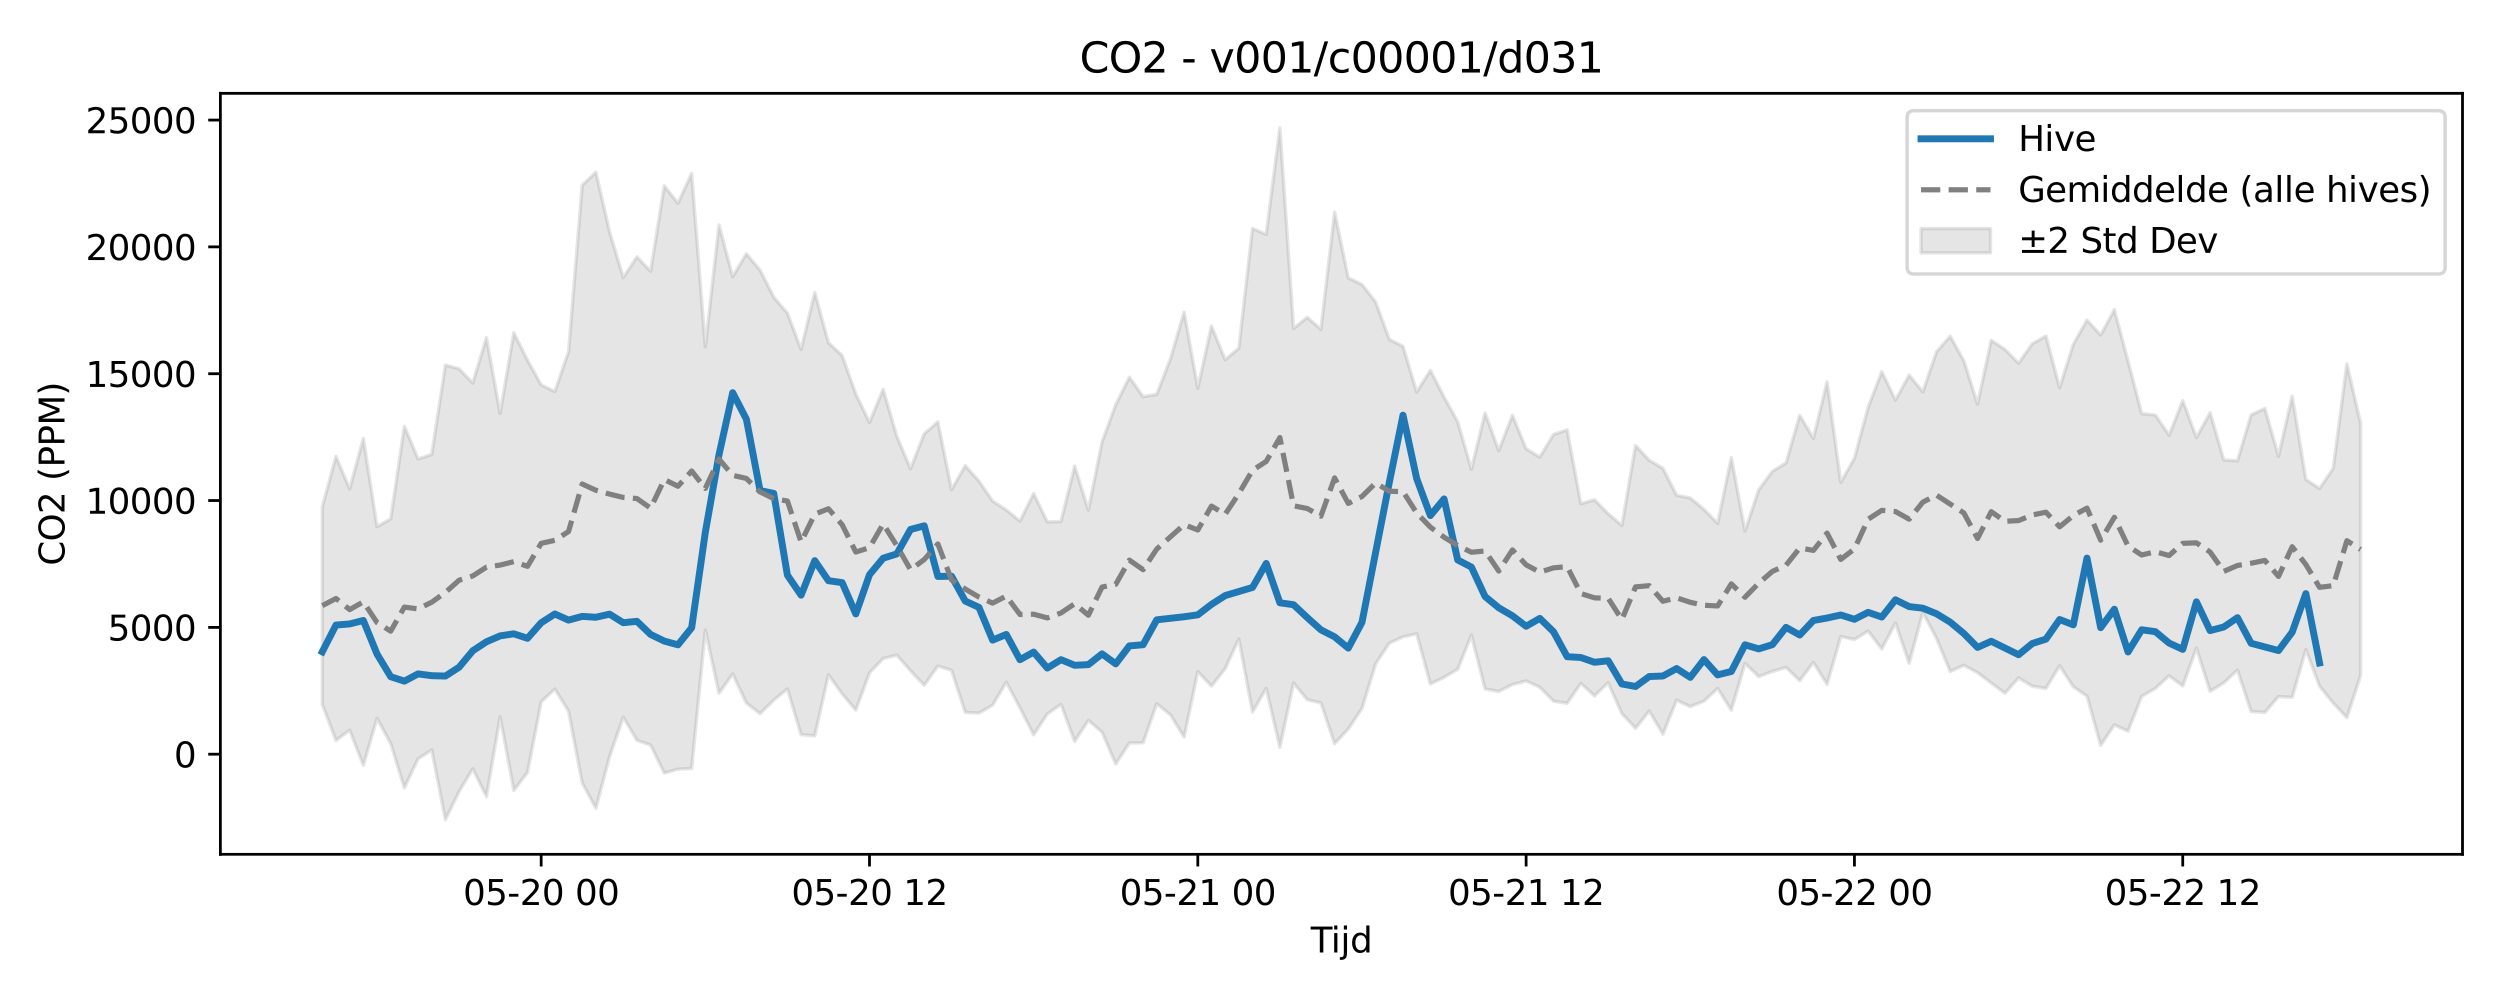 <?xml version="1.0" encoding="utf-8" standalone="no"?>
<!DOCTYPE svg PUBLIC "-//W3C//DTD SVG 1.1//EN"
  "http://www.w3.org/Graphics/SVG/1.1/DTD/svg11.dtd">
<svg xmlns:xlink="http://www.w3.org/1999/xlink" width="720pt" height="288pt" viewBox="0 0 720 288" xmlns="http://www.w3.org/2000/svg" version="1.1">
 <defs>
  <style type="text/css">*{stroke-linejoin: round; stroke-linecap: butt}</style>
 </defs>
 <g id="figure_1">
  <g id="patch_1">
   <path d="M 0 288 
L 720 288 
L 720 0 
L 0 0 
z
" style="fill: #ffffff"/>
  </g>
  <g id="axes_1">
   <g id="patch_2">
    <path d="M 63.47 246.04 
L 709.2 246.04 
L 709.2 26.88 
L 63.47 26.88 
z
" style="fill: #ffffff"/>
   </g>
   <g id="FillBetweenPolyCollection_1">
    <defs>
     <path id="m6470a43f92" d="M 92.821 -141.999 
L 92.821 -85.138 
L 96.761 -74.73 
L 100.701 -77.698 
L 104.641 -67.581 
L 108.58 -81.087 
L 112.52 -73.909 
L 116.46 -61.094 
L 120.4 -69.449 
L 124.34 -72.015 
L 128.279 -51.922 
L 132.219 -60.007 
L 136.159 -66.601 
L 140.099 -58.593 
L 144.039 -81.572 
L 147.978 -60.356 
L 151.918 -65.531 
L 155.858 -85.868 
L 159.798 -89.541 
L 163.737 -83.178 
L 167.677 -62.541 
L 171.617 -55.208 
L 175.557 -70.129 
L 179.497 -81.447 
L 183.436 -74.806 
L 187.376 -73.417 
L 191.316 -65.348 
L 195.256 -66.472 
L 199.195 -66.68 
L 203.135 -106.562 
L 207.075 -88.341 
L 211.015 -93.891 
L 214.955 -85.511 
L 218.894 -82.473 
L 222.834 -86.34 
L 226.774 -89.598 
L 230.714 -76.428 
L 234.653 -76.089 
L 238.593 -93.656 
L 242.533 -88.179 
L 246.473 -83.486 
L 250.413 -94.196 
L 254.352 -98.364 
L 258.292 -99.318 
L 262.232 -94.811 
L 266.172 -90.655 
L 270.111 -96.177 
L 274.051 -94.948 
L 277.991 -82.833 
L 281.931 -82.635 
L 285.871 -84.902 
L 289.81 -91.534 
L 293.75 -84.144 
L 297.69 -76.373 
L 301.63 -82.382 
L 305.57 -85.145 
L 309.509 -74.478 
L 313.449 -80.532 
L 317.389 -77.148 
L 321.329 -67.971 
L 325.268 -73.996 
L 329.208 -74.087 
L 333.148 -85.327 
L 337.088 -82.117 
L 341.028 -75.716 
L 344.967 -94.561 
L 348.907 -90.396 
L 352.847 -95.426 
L 356.787 -103.976 
L 360.726 -82.947 
L 364.666 -89.729 
L 368.606 -72.811 
L 372.546 -91.271 
L 376.486 -86.48 
L 380.425 -85.539 
L 384.365 -73.82 
L 388.305 -78.064 
L 392.245 -83.926 
L 396.184 -96.824 
L 400.124 -102.758 
L 404.064 -104.578 
L 408.004 -105.465 
L 411.944 -91.041 
L 415.883 -92.908 
L 419.823 -95.242 
L 423.763 -105.082 
L 427.703 -89.593 
L 431.642 -88.852 
L 435.582 -90.853 
L 439.522 -91.895 
L 443.462 -90.087 
L 447.402 -86.063 
L 451.341 -85.452 
L 455.281 -91.189 
L 459.221 -87.582 
L 463.161 -91.37 
L 467.1 -82.476 
L 471.04 -78.259 
L 474.98 -83.213 
L 478.92 -76.554 
L 482.86 -86.334 
L 486.799 -84.487 
L 490.739 -86.065 
L 494.679 -89.721 
L 498.619 -83.474 
L 502.559 -96.952 
L 506.498 -93.138 
L 510.438 -94.615 
L 514.378 -95.767 
L 518.318 -91.976 
L 522.257 -97.231 
L 526.197 -90.899 
L 530.137 -104.672 
L 534.077 -103.823 
L 538.017 -106.251 
L 541.956 -101.085 
L 545.896 -108.582 
L 549.836 -96.988 
L 553.776 -111.623 
L 557.715 -104.138 
L 561.655 -94.609 
L 565.595 -96.402 
L 569.535 -94.257 
L 573.475 -91.295 
L 577.414 -88.343 
L 581.354 -92.771 
L 585.294 -90.38 
L 589.234 -89.755 
L 593.173 -96.246 
L 597.113 -90.213 
L 601.053 -87.528 
L 604.993 -73.343 
L 608.933 -79.216 
L 612.872 -77.424 
L 616.812 -87.443 
L 620.752 -89.751 
L 624.692 -93.354 
L 628.631 -90.461 
L 632.571 -101.332 
L 636.511 -88.903 
L 640.451 -91.326 
L 644.391 -94.995 
L 648.33 -83.086 
L 652.27 -82.822 
L 656.21 -87.386 
L 660.15 -87.164 
L 664.09 -100.9 
L 668.029 -90.411 
L 671.969 -85.511 
L 675.909 -81.333 
L 679.849 -93.442 
L 679.849 -166.095 
L 679.849 -166.095 
L 675.909 -183.225 
L 671.969 -153.128 
L 668.029 -147.296 
L 664.09 -149.923 
L 660.15 -173.918 
L 656.21 -156.601 
L 652.27 -170.371 
L 648.33 -168.495 
L 644.391 -155.294 
L 640.451 -155.55 
L 636.511 -169.126 
L 632.571 -162 
L 628.631 -172.583 
L 624.692 -162.648 
L 620.752 -168.463 
L 616.812 -168.872 
L 612.872 -184.018 
L 608.933 -198.82 
L 604.993 -191.505 
L 601.053 -195.808 
L 597.113 -188.827 
L 593.173 -176.311 
L 589.234 -191.214 
L 585.294 -188.987 
L 581.354 -183.379 
L 577.414 -187.385 
L 573.475 -189.983 
L 569.535 -171.586 
L 565.595 -184.105 
L 561.655 -191.173 
L 557.715 -186.665 
L 553.776 -175.152 
L 549.836 -179.957 
L 545.896 -172.771 
L 541.956 -180.949 
L 538.017 -170.659 
L 534.077 -156.006 
L 530.137 -149.096 
L 526.197 -178.03 
L 522.257 -161.745 
L 518.318 -168.382 
L 514.378 -154.678 
L 510.438 -152.253 
L 506.498 -146.917 
L 502.559 -135.044 
L 498.619 -156.221 
L 494.679 -137.25 
L 490.739 -141.31 
L 486.799 -144.585 
L 482.86 -145.337 
L 478.92 -153.119 
L 474.98 -155.438 
L 471.04 -159.706 
L 467.1 -136.651 
L 463.161 -140.023 
L 459.221 -144.064 
L 455.281 -142.917 
L 451.341 -164.194 
L 447.402 -162.847 
L 443.462 -156.348 
L 439.522 -158.743 
L 435.582 -168.38 
L 431.642 -158.223 
L 427.703 -169.051 
L 423.763 -152.83 
L 419.823 -166.508 
L 415.883 -173.663 
L 411.944 -181.344 
L 408.004 -175.07 
L 404.064 -188.27 
L 400.124 -190.257 
L 396.184 -200.997 
L 392.245 -206.087 
L 388.305 -207.968 
L 384.365 -226.905 
L 380.425 -193.142 
L 376.486 -196.616 
L 372.546 -193.403 
L 368.606 -251.158 
L 364.666 -220.485 
L 360.726 -222.19 
L 356.787 -187.751 
L 352.847 -184.381 
L 348.907 -194.09 
L 344.967 -176.171 
L 341.028 -198.084 
L 337.088 -184.673 
L 333.148 -174.437 
L 329.208 -173.773 
L 325.268 -179.361 
L 321.329 -171.44 
L 317.389 -160.708 
L 313.449 -141.087 
L 309.509 -153.766 
L 305.57 -137.804 
L 301.63 -137.699 
L 297.69 -145.844 
L 293.75 -137.918 
L 289.81 -141.122 
L 285.871 -143.702 
L 281.931 -149.465 
L 277.991 -153.881 
L 274.051 -147.001 
L 270.111 -166.499 
L 266.172 -163.046 
L 262.232 -152.999 
L 258.292 -162.313 
L 254.352 -175.866 
L 250.413 -166.333 
L 246.473 -174.541 
L 242.533 -185.61 
L 238.593 -189.29 
L 234.653 -203.765 
L 230.714 -187.356 
L 226.774 -197.812 
L 222.834 -202.427 
L 218.894 -210.209 
L 214.955 -214.903 
L 211.015 -208.321 
L 207.075 -223.208 
L 203.135 -188.123 
L 199.195 -238.031 
L 195.256 -229.453 
L 191.316 -234.466 
L 187.376 -209.884 
L 183.436 -214.028 
L 179.497 -208.036 
L 175.557 -221.268 
L 171.617 -238.397 
L 167.677 -234.667 
L 163.737 -186.665 
L 159.798 -175.232 
L 155.858 -177.168 
L 151.918 -184.267 
L 147.978 -192.148 
L 144.039 -168.948 
L 140.099 -190.741 
L 136.159 -177.665 
L 132.219 -181.794 
L 128.279 -182.842 
L 124.34 -157.124 
L 120.4 -155.814 
L 116.46 -165.223 
L 112.52 -138.535 
L 108.58 -136.335 
L 104.641 -161.749 
L 100.701 -147.17 
L 96.761 -156.538 
L 92.821 -141.999 
z
" style="stroke: #808080; stroke-opacity: 0.2"/>
    </defs>
    <g clip-path="url(#pe59f7ce481)">
     <use xlink:href="#m6470a43f92" x="0" y="288" style="fill: #808080; fill-opacity: 0.2; stroke: #808080; stroke-opacity: 0.2"/>
    </g>
   </g>
   <g id="matplotlib.axis_1">
    <g id="xtick_1">
     <g id="line2d_1">
      <defs>
       <path id="m2091b8a68d" d="M 0 0 
L 0 3.5 
" style="stroke: #000000; stroke-width: 0.8"/>
      </defs>
      <g>
       <use xlink:href="#m2091b8a68d" x="155.858" y="246.04" style="stroke: #000000; stroke-width: 0.8"/>
      </g>
     </g>
     <g id="text_1">
      <!-- 05-20 00 -->
      <g transform="translate(133.377 260.638) scale(0.1 -0.1)">
       <defs>
        <path id="DejaVuSans-30" d="M 2034 4250 
Q 1547 4250 1301 3770 
Q 1056 3291 1056 2328 
Q 1056 1369 1301 889 
Q 1547 409 2034 409 
Q 2525 409 2770 889 
Q 3016 1369 3016 2328 
Q 3016 3291 2770 3770 
Q 2525 4250 2034 4250 
z
M 2034 4750 
Q 2819 4750 3233 4129 
Q 3647 3509 3647 2328 
Q 3647 1150 3233 529 
Q 2819 -91 2034 -91 
Q 1250 -91 836 529 
Q 422 1150 422 2328 
Q 422 3509 836 4129 
Q 1250 4750 2034 4750 
z
" transform="scale(0.016)"/>
        <path id="DejaVuSans-35" d="M 691 4666 
L 3169 4666 
L 3169 4134 
L 1269 4134 
L 1269 2991 
Q 1406 3038 1543 3061 
Q 1681 3084 1819 3084 
Q 2600 3084 3056 2656 
Q 3513 2228 3513 1497 
Q 3513 744 3044 326 
Q 2575 -91 1722 -91 
Q 1428 -91 1123 -41 
Q 819 9 494 109 
L 494 744 
Q 775 591 1075 516 
Q 1375 441 1709 441 
Q 2250 441 2565 725 
Q 2881 1009 2881 1497 
Q 2881 1984 2565 2268 
Q 2250 2553 1709 2553 
Q 1456 2553 1204 2497 
Q 953 2441 691 2322 
L 691 4666 
z
" transform="scale(0.016)"/>
        <path id="DejaVuSans-2d" d="M 313 2009 
L 1997 2009 
L 1997 1497 
L 313 1497 
L 313 2009 
z
" transform="scale(0.016)"/>
        <path id="DejaVuSans-32" d="M 1228 531 
L 3431 531 
L 3431 0 
L 469 0 
L 469 531 
Q 828 903 1448 1529 
Q 2069 2156 2228 2338 
Q 2531 2678 2651 2914 
Q 2772 3150 2772 3378 
Q 2772 3750 2511 3984 
Q 2250 4219 1831 4219 
Q 1534 4219 1204 4116 
Q 875 4013 500 3803 
L 500 4441 
Q 881 4594 1212 4672 
Q 1544 4750 1819 4750 
Q 2544 4750 2975 4387 
Q 3406 4025 3406 3419 
Q 3406 3131 3298 2873 
Q 3191 2616 2906 2266 
Q 2828 2175 2409 1742 
Q 1991 1309 1228 531 
z
" transform="scale(0.016)"/>
        <path id="DejaVuSans-20" transform="scale(0.016)"/>
       </defs>
       <use xlink:href="#DejaVuSans-30"/>
       <use xlink:href="#DejaVuSans-35" transform="translate(63.623 0)"/>
       <use xlink:href="#DejaVuSans-2d" transform="translate(127.246 0)"/>
       <use xlink:href="#DejaVuSans-32" transform="translate(163.33 0)"/>
       <use xlink:href="#DejaVuSans-30" transform="translate(226.953 0)"/>
       <use xlink:href="#DejaVuSans-20" transform="translate(290.576 0)"/>
       <use xlink:href="#DejaVuSans-30" transform="translate(322.363 0)"/>
       <use xlink:href="#DejaVuSans-30" transform="translate(385.986 0)"/>
      </g>
     </g>
    </g>
    <g id="xtick_2">
     <g id="line2d_2">
      <g>
       <use xlink:href="#m2091b8a68d" x="250.413" y="246.04" style="stroke: #000000; stroke-width: 0.8"/>
      </g>
     </g>
     <g id="text_2">
      <!-- 05-20 12 -->
      <g transform="translate(227.932 260.638) scale(0.1 -0.1)">
       <defs>
        <path id="DejaVuSans-31" d="M 794 531 
L 1825 531 
L 1825 4091 
L 703 3866 
L 703 4441 
L 1819 4666 
L 2450 4666 
L 2450 531 
L 3481 531 
L 3481 0 
L 794 0 
L 794 531 
z
" transform="scale(0.016)"/>
       </defs>
       <use xlink:href="#DejaVuSans-30"/>
       <use xlink:href="#DejaVuSans-35" transform="translate(63.623 0)"/>
       <use xlink:href="#DejaVuSans-2d" transform="translate(127.246 0)"/>
       <use xlink:href="#DejaVuSans-32" transform="translate(163.33 0)"/>
       <use xlink:href="#DejaVuSans-30" transform="translate(226.953 0)"/>
       <use xlink:href="#DejaVuSans-20" transform="translate(290.576 0)"/>
       <use xlink:href="#DejaVuSans-31" transform="translate(322.363 0)"/>
       <use xlink:href="#DejaVuSans-32" transform="translate(385.986 0)"/>
      </g>
     </g>
    </g>
    <g id="xtick_3">
     <g id="line2d_3">
      <g>
       <use xlink:href="#m2091b8a68d" x="344.967" y="246.04" style="stroke: #000000; stroke-width: 0.8"/>
      </g>
     </g>
     <g id="text_3">
      <!-- 05-21 00 -->
      <g transform="translate(322.487 260.638) scale(0.1 -0.1)">
       <use xlink:href="#DejaVuSans-30"/>
       <use xlink:href="#DejaVuSans-35" transform="translate(63.623 0)"/>
       <use xlink:href="#DejaVuSans-2d" transform="translate(127.246 0)"/>
       <use xlink:href="#DejaVuSans-32" transform="translate(163.33 0)"/>
       <use xlink:href="#DejaVuSans-31" transform="translate(226.953 0)"/>
       <use xlink:href="#DejaVuSans-20" transform="translate(290.576 0)"/>
       <use xlink:href="#DejaVuSans-30" transform="translate(322.363 0)"/>
       <use xlink:href="#DejaVuSans-30" transform="translate(385.986 0)"/>
      </g>
     </g>
    </g>
    <g id="xtick_4">
     <g id="line2d_4">
      <g>
       <use xlink:href="#m2091b8a68d" x="439.522" y="246.04" style="stroke: #000000; stroke-width: 0.8"/>
      </g>
     </g>
     <g id="text_4">
      <!-- 05-21 12 -->
      <g transform="translate(417.042 260.638) scale(0.1 -0.1)">
       <use xlink:href="#DejaVuSans-30"/>
       <use xlink:href="#DejaVuSans-35" transform="translate(63.623 0)"/>
       <use xlink:href="#DejaVuSans-2d" transform="translate(127.246 0)"/>
       <use xlink:href="#DejaVuSans-32" transform="translate(163.33 0)"/>
       <use xlink:href="#DejaVuSans-31" transform="translate(226.953 0)"/>
       <use xlink:href="#DejaVuSans-20" transform="translate(290.576 0)"/>
       <use xlink:href="#DejaVuSans-31" transform="translate(322.363 0)"/>
       <use xlink:href="#DejaVuSans-32" transform="translate(385.986 0)"/>
      </g>
     </g>
    </g>
    <g id="xtick_5">
     <g id="line2d_5">
      <g>
       <use xlink:href="#m2091b8a68d" x="534.077" y="246.04" style="stroke: #000000; stroke-width: 0.8"/>
      </g>
     </g>
     <g id="text_5">
      <!-- 05-22 00 -->
      <g transform="translate(511.596 260.638) scale(0.1 -0.1)">
       <use xlink:href="#DejaVuSans-30"/>
       <use xlink:href="#DejaVuSans-35" transform="translate(63.623 0)"/>
       <use xlink:href="#DejaVuSans-2d" transform="translate(127.246 0)"/>
       <use xlink:href="#DejaVuSans-32" transform="translate(163.33 0)"/>
       <use xlink:href="#DejaVuSans-32" transform="translate(226.953 0)"/>
       <use xlink:href="#DejaVuSans-20" transform="translate(290.576 0)"/>
       <use xlink:href="#DejaVuSans-30" transform="translate(322.363 0)"/>
       <use xlink:href="#DejaVuSans-30" transform="translate(385.986 0)"/>
      </g>
     </g>
    </g>
    <g id="xtick_6">
     <g id="line2d_6">
      <g>
       <use xlink:href="#m2091b8a68d" x="628.631" y="246.04" style="stroke: #000000; stroke-width: 0.8"/>
      </g>
     </g>
     <g id="text_6">
      <!-- 05-22 12 -->
      <g transform="translate(606.151 260.638) scale(0.1 -0.1)">
       <use xlink:href="#DejaVuSans-30"/>
       <use xlink:href="#DejaVuSans-35" transform="translate(63.623 0)"/>
       <use xlink:href="#DejaVuSans-2d" transform="translate(127.246 0)"/>
       <use xlink:href="#DejaVuSans-32" transform="translate(163.33 0)"/>
       <use xlink:href="#DejaVuSans-32" transform="translate(226.953 0)"/>
       <use xlink:href="#DejaVuSans-20" transform="translate(290.576 0)"/>
       <use xlink:href="#DejaVuSans-31" transform="translate(322.363 0)"/>
       <use xlink:href="#DejaVuSans-32" transform="translate(385.986 0)"/>
      </g>
     </g>
    </g>
    <g id="text_7">
     <!-- Tijd -->
     <g transform="translate(377.485 274.317) scale(0.1 -0.1)">
      <defs>
       <path id="DejaVuSans-54" d="M -19 4666 
L 3928 4666 
L 3928 4134 
L 2272 4134 
L 2272 0 
L 1638 0 
L 1638 4134 
L -19 4134 
L -19 4666 
z
" transform="scale(0.016)"/>
       <path id="DejaVuSans-69" d="M 603 3500 
L 1178 3500 
L 1178 0 
L 603 0 
L 603 3500 
z
M 603 4863 
L 1178 4863 
L 1178 4134 
L 603 4134 
L 603 4863 
z
" transform="scale(0.016)"/>
       <path id="DejaVuSans-6a" d="M 603 3500 
L 1178 3500 
L 1178 -63 
Q 1178 -731 923 -1031 
Q 669 -1331 103 -1331 
L -116 -1331 
L -116 -844 
L 38 -844 
Q 366 -844 484 -692 
Q 603 -541 603 -63 
L 603 3500 
z
M 603 4863 
L 1178 4863 
L 1178 4134 
L 603 4134 
L 603 4863 
z
" transform="scale(0.016)"/>
       <path id="DejaVuSans-64" d="M 2906 2969 
L 2906 4863 
L 3481 4863 
L 3481 0 
L 2906 0 
L 2906 525 
Q 2725 213 2448 61 
Q 2172 -91 1784 -91 
Q 1150 -91 751 415 
Q 353 922 353 1747 
Q 353 2572 751 3078 
Q 1150 3584 1784 3584 
Q 2172 3584 2448 3432 
Q 2725 3281 2906 2969 
z
M 947 1747 
Q 947 1113 1208 752 
Q 1469 391 1925 391 
Q 2381 391 2643 752 
Q 2906 1113 2906 1747 
Q 2906 2381 2643 2742 
Q 2381 3103 1925 3103 
Q 1469 3103 1208 2742 
Q 947 2381 947 1747 
z
" transform="scale(0.016)"/>
      </defs>
      <use xlink:href="#DejaVuSans-54"/>
      <use xlink:href="#DejaVuSans-69" transform="translate(57.959 0)"/>
      <use xlink:href="#DejaVuSans-6a" transform="translate(85.742 0)"/>
      <use xlink:href="#DejaVuSans-64" transform="translate(113.525 0)"/>
     </g>
    </g>
   </g>
   <g id="matplotlib.axis_2">
    <g id="ytick_1">
     <g id="line2d_7">
      <defs>
       <path id="mf4f6d2ba22" d="M 0 0 
L -3.5 0 
" style="stroke: #000000; stroke-width: 0.8"/>
      </defs>
      <g>
       <use xlink:href="#mf4f6d2ba22" x="63.47" y="217.214" style="stroke: #000000; stroke-width: 0.8"/>
      </g>
     </g>
     <g id="text_8">
      <!-- 0 -->
      <g transform="translate(50.108 221.013) scale(0.1 -0.1)">
       <use xlink:href="#DejaVuSans-30"/>
      </g>
     </g>
    </g>
    <g id="ytick_2">
     <g id="line2d_8">
      <g>
       <use xlink:href="#mf4f6d2ba22" x="63.47" y="180.685" style="stroke: #000000; stroke-width: 0.8"/>
      </g>
     </g>
     <g id="text_9">
      <!-- 5000 -->
      <g transform="translate(31.02 184.485) scale(0.1 -0.1)">
       <use xlink:href="#DejaVuSans-35"/>
       <use xlink:href="#DejaVuSans-30" transform="translate(63.623 0)"/>
       <use xlink:href="#DejaVuSans-30" transform="translate(127.246 0)"/>
       <use xlink:href="#DejaVuSans-30" transform="translate(190.869 0)"/>
      </g>
     </g>
    </g>
    <g id="ytick_3">
     <g id="line2d_9">
      <g>
       <use xlink:href="#mf4f6d2ba22" x="63.47" y="144.157" style="stroke: #000000; stroke-width: 0.8"/>
      </g>
     </g>
     <g id="text_10">
      <!-- 10000 -->
      <g transform="translate(24.657 147.956) scale(0.1 -0.1)">
       <use xlink:href="#DejaVuSans-31"/>
       <use xlink:href="#DejaVuSans-30" transform="translate(63.623 0)"/>
       <use xlink:href="#DejaVuSans-30" transform="translate(127.246 0)"/>
       <use xlink:href="#DejaVuSans-30" transform="translate(190.869 0)"/>
       <use xlink:href="#DejaVuSans-30" transform="translate(254.492 0)"/>
      </g>
     </g>
    </g>
    <g id="ytick_4">
     <g id="line2d_10">
      <g>
       <use xlink:href="#mf4f6d2ba22" x="63.47" y="107.629" style="stroke: #000000; stroke-width: 0.8"/>
      </g>
     </g>
     <g id="text_11">
      <!-- 15000 -->
      <g transform="translate(24.657 111.428) scale(0.1 -0.1)">
       <use xlink:href="#DejaVuSans-31"/>
       <use xlink:href="#DejaVuSans-35" transform="translate(63.623 0)"/>
       <use xlink:href="#DejaVuSans-30" transform="translate(127.246 0)"/>
       <use xlink:href="#DejaVuSans-30" transform="translate(190.869 0)"/>
       <use xlink:href="#DejaVuSans-30" transform="translate(254.492 0)"/>
      </g>
     </g>
    </g>
    <g id="ytick_5">
     <g id="line2d_11">
      <g>
       <use xlink:href="#mf4f6d2ba22" x="63.47" y="71.101" style="stroke: #000000; stroke-width: 0.8"/>
      </g>
     </g>
     <g id="text_12">
      <!-- 20000 -->
      <g transform="translate(24.657 74.9) scale(0.1 -0.1)">
       <use xlink:href="#DejaVuSans-32"/>
       <use xlink:href="#DejaVuSans-30" transform="translate(63.623 0)"/>
       <use xlink:href="#DejaVuSans-30" transform="translate(127.246 0)"/>
       <use xlink:href="#DejaVuSans-30" transform="translate(190.869 0)"/>
       <use xlink:href="#DejaVuSans-30" transform="translate(254.492 0)"/>
      </g>
     </g>
    </g>
    <g id="ytick_6">
     <g id="line2d_12">
      <g>
       <use xlink:href="#mf4f6d2ba22" x="63.47" y="34.573" style="stroke: #000000; stroke-width: 0.8"/>
      </g>
     </g>
     <g id="text_13">
      <!-- 25000 -->
      <g transform="translate(24.657 38.372) scale(0.1 -0.1)">
       <use xlink:href="#DejaVuSans-32"/>
       <use xlink:href="#DejaVuSans-35" transform="translate(63.623 0)"/>
       <use xlink:href="#DejaVuSans-30" transform="translate(127.246 0)"/>
       <use xlink:href="#DejaVuSans-30" transform="translate(190.869 0)"/>
       <use xlink:href="#DejaVuSans-30" transform="translate(254.492 0)"/>
      </g>
     </g>
    </g>
    <g id="text_14">
     <!-- CO2 (PPM) -->
     <g transform="translate(18.578 162.903) rotate(-90) scale(0.1 -0.1)">
      <defs>
       <path id="DejaVuSans-43" d="M 4122 4306 
L 4122 3641 
Q 3803 3938 3442 4084 
Q 3081 4231 2675 4231 
Q 1875 4231 1450 3742 
Q 1025 3253 1025 2328 
Q 1025 1406 1450 917 
Q 1875 428 2675 428 
Q 3081 428 3442 575 
Q 3803 722 4122 1019 
L 4122 359 
Q 3791 134 3420 21 
Q 3050 -91 2638 -91 
Q 1578 -91 968 557 
Q 359 1206 359 2328 
Q 359 3453 968 4101 
Q 1578 4750 2638 4750 
Q 3056 4750 3426 4639 
Q 3797 4528 4122 4306 
z
" transform="scale(0.016)"/>
       <path id="DejaVuSans-4f" d="M 2522 4238 
Q 1834 4238 1429 3725 
Q 1025 3213 1025 2328 
Q 1025 1447 1429 934 
Q 1834 422 2522 422 
Q 3209 422 3611 934 
Q 4013 1447 4013 2328 
Q 4013 3213 3611 3725 
Q 3209 4238 2522 4238 
z
M 2522 4750 
Q 3503 4750 4090 4092 
Q 4678 3434 4678 2328 
Q 4678 1225 4090 567 
Q 3503 -91 2522 -91 
Q 1538 -91 948 565 
Q 359 1222 359 2328 
Q 359 3434 948 4092 
Q 1538 4750 2522 4750 
z
" transform="scale(0.016)"/>
       <path id="DejaVuSans-28" d="M 1984 4856 
Q 1566 4138 1362 3434 
Q 1159 2731 1159 2009 
Q 1159 1288 1364 580 
Q 1569 -128 1984 -844 
L 1484 -844 
Q 1016 -109 783 600 
Q 550 1309 550 2009 
Q 550 2706 781 3412 
Q 1013 4119 1484 4856 
L 1984 4856 
z
" transform="scale(0.016)"/>
       <path id="DejaVuSans-50" d="M 1259 4147 
L 1259 2394 
L 2053 2394 
Q 2494 2394 2734 2622 
Q 2975 2850 2975 3272 
Q 2975 3691 2734 3919 
Q 2494 4147 2053 4147 
L 1259 4147 
z
M 628 4666 
L 2053 4666 
Q 2838 4666 3239 4311 
Q 3641 3956 3641 3272 
Q 3641 2581 3239 2228 
Q 2838 1875 2053 1875 
L 1259 1875 
L 1259 0 
L 628 0 
L 628 4666 
z
" transform="scale(0.016)"/>
       <path id="DejaVuSans-4d" d="M 628 4666 
L 1569 4666 
L 2759 1491 
L 3956 4666 
L 4897 4666 
L 4897 0 
L 4281 0 
L 4281 4097 
L 3078 897 
L 2444 897 
L 1241 4097 
L 1241 0 
L 628 0 
L 628 4666 
z
" transform="scale(0.016)"/>
       <path id="DejaVuSans-29" d="M 513 4856 
L 1013 4856 
Q 1481 4119 1714 3412 
Q 1947 2706 1947 2009 
Q 1947 1309 1714 600 
Q 1481 -109 1013 -844 
L 513 -844 
Q 928 -128 1133 580 
Q 1338 1288 1338 2009 
Q 1338 2731 1133 3434 
Q 928 4138 513 4856 
z
" transform="scale(0.016)"/>
      </defs>
      <use xlink:href="#DejaVuSans-43"/>
      <use xlink:href="#DejaVuSans-4f" transform="translate(69.824 0)"/>
      <use xlink:href="#DejaVuSans-32" transform="translate(148.535 0)"/>
      <use xlink:href="#DejaVuSans-20" transform="translate(212.158 0)"/>
      <use xlink:href="#DejaVuSans-28" transform="translate(243.945 0)"/>
      <use xlink:href="#DejaVuSans-50" transform="translate(282.959 0)"/>
      <use xlink:href="#DejaVuSans-50" transform="translate(343.262 0)"/>
      <use xlink:href="#DejaVuSans-4d" transform="translate(403.564 0)"/>
      <use xlink:href="#DejaVuSans-29" transform="translate(489.844 0)"/>
     </g>
    </g>
   </g>
   <g id="line2d_13">
    <path d="M 92.821 187.713 
L 96.761 180.011 
L 100.701 179.697 
L 104.641 178.693 
L 108.58 188.354 
L 112.52 194.892 
L 116.46 196.171 
L 120.4 194.079 
L 124.34 194.598 
L 128.279 194.703 
L 132.219 192.16 
L 136.159 187.421 
L 140.099 184.833 
L 144.039 183.135 
L 147.978 182.536 
L 151.918 183.829 
L 155.858 179.358 
L 159.798 176.826 
L 163.737 178.589 
L 167.677 177.517 
L 171.617 177.77 
L 175.557 176.872 
L 179.497 179.339 
L 183.436 178.939 
L 187.376 182.721 
L 191.316 184.633 
L 195.256 185.712 
L 199.195 180.795 
L 203.135 153.292 
L 207.075 130.953 
L 211.015 113.101 
L 214.955 120.73 
L 218.894 141.293 
L 222.834 142.095 
L 226.774 165.65 
L 230.714 171.412 
L 234.653 161.474 
L 238.593 167.239 
L 242.533 167.793 
L 246.473 176.809 
L 250.413 165.512 
L 254.352 160.765 
L 258.292 159.519 
L 262.232 152.486 
L 266.172 151.439 
L 270.111 166.016 
L 274.051 165.962 
L 277.991 173.109 
L 281.931 174.912 
L 285.871 184.35 
L 289.81 182.726 
L 293.75 189.993 
L 297.69 187.801 
L 301.63 192.399 
L 305.57 189.99 
L 309.509 191.605 
L 313.449 191.41 
L 317.389 188.315 
L 321.329 191.186 
L 325.268 186.016 
L 329.208 185.683 
L 333.148 178.506 
L 341.028 177.627 
L 344.967 177.076 
L 348.907 174.064 
L 352.847 171.529 
L 360.726 169.186 
L 364.666 162.28 
L 368.606 173.604 
L 372.546 174.157 
L 376.486 177.861 
L 380.425 181.392 
L 384.365 183.413 
L 388.305 186.651 
L 392.245 179.236 
L 400.124 138.914 
L 404.064 119.579 
L 408.004 137.838 
L 411.944 148.482 
L 415.883 143.695 
L 419.823 161.277 
L 423.763 163.32 
L 427.703 171.804 
L 431.642 175.041 
L 435.582 177.354 
L 439.522 180.366 
L 443.462 178.097 
L 447.402 181.935 
L 451.341 189.131 
L 455.281 189.36 
L 459.221 190.74 
L 463.161 190.305 
L 467.1 196.984 
L 471.04 197.712 
L 474.98 194.844 
L 478.92 194.69 
L 482.86 192.538 
L 486.799 195.078 
L 490.739 189.96 
L 494.679 194.371 
L 498.619 193.383 
L 502.559 185.702 
L 506.498 186.881 
L 510.438 185.665 
L 514.378 180.678 
L 518.318 182.88 
L 522.257 178.701 
L 526.197 177.987 
L 530.137 177.118 
L 534.077 178.357 
L 538.017 176.353 
L 541.956 177.707 
L 545.896 172.739 
L 549.836 174.705 
L 553.776 175.155 
L 557.715 176.76 
L 561.655 179.178 
L 565.595 182.453 
L 569.535 186.45 
L 573.475 184.687 
L 581.354 188.563 
L 585.294 185.329 
L 589.234 184.068 
L 593.173 178.423 
L 597.113 179.948 
L 601.053 160.734 
L 604.993 180.762 
L 608.933 175.462 
L 612.872 187.765 
L 616.812 181.377 
L 620.752 181.92 
L 624.692 185.2 
L 628.631 187.019 
L 632.571 173.324 
L 636.511 181.606 
L 640.451 180.572 
L 644.391 177.89 
L 648.33 185.273 
L 656.21 187.36 
L 660.15 182.056 
L 664.09 170.967 
L 668.029 190.932 
L 668.029 190.932 
" clip-path="url(#pe59f7ce481)" style="fill: none; stroke: #1f77b4; stroke-width: 2; stroke-linecap: square"/>
   </g>
   <g id="line2d_14">
    <path d="M 92.821 174.432 
L 96.761 172.366 
L 100.701 175.566 
L 104.641 173.335 
L 108.58 179.289 
L 112.52 181.778 
L 116.46 174.842 
L 120.4 175.369 
L 124.34 173.43 
L 128.279 170.618 
L 132.219 167.099 
L 136.159 165.867 
L 140.099 163.333 
L 144.039 162.74 
L 147.978 161.748 
L 151.918 163.101 
L 155.858 156.482 
L 159.798 155.613 
L 163.737 153.078 
L 167.677 139.396 
L 171.617 141.197 
L 175.557 142.301 
L 179.497 143.259 
L 183.436 143.583 
L 187.376 146.35 
L 191.316 138.093 
L 195.256 140.038 
L 199.195 135.645 
L 203.135 140.657 
L 207.075 132.225 
L 211.015 136.894 
L 214.955 137.793 
L 218.894 141.659 
L 222.834 143.617 
L 226.774 144.295 
L 230.714 156.108 
L 234.653 148.073 
L 238.593 146.527 
L 242.533 151.106 
L 246.473 158.986 
L 250.413 157.736 
L 254.352 150.885 
L 258.292 157.184 
L 262.232 164.095 
L 266.172 161.15 
L 270.111 156.662 
L 274.051 167.026 
L 277.991 169.643 
L 281.931 171.95 
L 285.871 173.698 
L 289.81 171.672 
L 293.75 176.969 
L 297.69 176.892 
L 301.63 177.959 
L 305.57 176.525 
L 309.509 173.878 
L 313.449 177.191 
L 317.389 169.072 
L 321.329 168.294 
L 325.268 161.321 
L 329.208 164.07 
L 333.148 158.118 
L 341.028 151.1 
L 344.967 152.634 
L 348.907 145.757 
L 352.847 148.097 
L 356.787 142.136 
L 360.726 135.431 
L 364.666 132.893 
L 368.606 126.015 
L 372.546 145.663 
L 376.486 146.452 
L 380.425 148.66 
L 384.365 137.637 
L 388.305 144.984 
L 392.245 142.993 
L 396.184 139.089 
L 400.124 141.492 
L 404.064 141.576 
L 408.004 147.733 
L 411.944 151.808 
L 415.883 154.714 
L 419.823 157.125 
L 423.763 159.044 
L 427.703 158.678 
L 431.642 164.463 
L 435.582 158.383 
L 439.522 162.681 
L 443.462 164.783 
L 447.402 163.545 
L 451.341 163.177 
L 455.281 170.947 
L 459.221 172.177 
L 463.161 172.304 
L 467.1 178.437 
L 471.04 169.018 
L 474.98 168.675 
L 478.92 173.163 
L 482.86 172.164 
L 486.799 173.464 
L 490.739 174.313 
L 494.679 174.514 
L 498.619 168.152 
L 502.559 172.002 
L 506.498 167.972 
L 510.438 164.566 
L 514.378 162.778 
L 518.318 157.821 
L 522.257 158.512 
L 526.197 153.535 
L 530.137 161.116 
L 534.077 158.086 
L 538.017 149.545 
L 541.956 146.983 
L 545.896 147.323 
L 549.836 149.527 
L 553.776 144.613 
L 557.715 142.599 
L 565.595 147.747 
L 569.535 155.079 
L 573.475 147.361 
L 577.414 150.136 
L 581.354 149.925 
L 585.294 148.317 
L 589.234 147.515 
L 593.173 151.721 
L 597.113 148.48 
L 601.053 146.332 
L 604.993 155.576 
L 608.933 148.982 
L 612.872 157.279 
L 616.812 159.842 
L 620.752 158.893 
L 624.692 159.999 
L 628.631 156.478 
L 632.571 156.334 
L 636.511 158.986 
L 640.451 164.562 
L 644.391 162.856 
L 648.33 162.209 
L 652.27 161.403 
L 656.21 166.006 
L 660.15 157.459 
L 664.09 162.588 
L 668.029 169.146 
L 671.969 168.68 
L 675.909 155.721 
L 679.849 158.232 
L 679.849 158.232 
" clip-path="url(#pe59f7ce481)" style="fill: none; stroke-dasharray: 5.55,2.4; stroke-dashoffset: 0; stroke: #808080; stroke-width: 1.5"/>
   </g>
   <g id="patch_3">
    <path d="M 63.47 246.04 
L 63.47 26.88 
" style="fill: none; stroke: #000000; stroke-width: 0.8; stroke-linejoin: miter; stroke-linecap: square"/>
   </g>
   <g id="patch_4">
    <path d="M 709.2 246.04 
L 709.2 26.88 
" style="fill: none; stroke: #000000; stroke-width: 0.8; stroke-linejoin: miter; stroke-linecap: square"/>
   </g>
   <g id="patch_5">
    <path d="M 63.47 246.04 
L 709.2 246.04 
" style="fill: none; stroke: #000000; stroke-width: 0.8; stroke-linejoin: miter; stroke-linecap: square"/>
   </g>
   <g id="patch_6">
    <path d="M 63.47 26.88 
L 709.2 26.88 
" style="fill: none; stroke: #000000; stroke-width: 0.8; stroke-linejoin: miter; stroke-linecap: square"/>
   </g>
   <g id="text_15">
    <!-- CO2 - v001/c00001/d031 -->
    <g transform="translate(310.932 20.88) scale(0.12 -0.12)">
     <defs>
      <path id="DejaVuSans-76" d="M 191 3500 
L 800 3500 
L 1894 563 
L 2988 3500 
L 3597 3500 
L 2284 0 
L 1503 0 
L 191 3500 
z
" transform="scale(0.016)"/>
      <path id="DejaVuSans-2f" d="M 1625 4666 
L 2156 4666 
L 531 -594 
L 0 -594 
L 1625 4666 
z
" transform="scale(0.016)"/>
      <path id="DejaVuSans-63" d="M 3122 3366 
L 3122 2828 
Q 2878 2963 2633 3030 
Q 2388 3097 2138 3097 
Q 1578 3097 1268 2742 
Q 959 2388 959 1747 
Q 959 1106 1268 751 
Q 1578 397 2138 397 
Q 2388 397 2633 464 
Q 2878 531 3122 666 
L 3122 134 
Q 2881 22 2623 -34 
Q 2366 -91 2075 -91 
Q 1284 -91 818 406 
Q 353 903 353 1747 
Q 353 2603 823 3093 
Q 1294 3584 2113 3584 
Q 2378 3584 2631 3529 
Q 2884 3475 3122 3366 
z
" transform="scale(0.016)"/>
      <path id="DejaVuSans-33" d="M 2597 2516 
Q 3050 2419 3304 2112 
Q 3559 1806 3559 1356 
Q 3559 666 3084 287 
Q 2609 -91 1734 -91 
Q 1441 -91 1130 -33 
Q 819 25 488 141 
L 488 750 
Q 750 597 1062 519 
Q 1375 441 1716 441 
Q 2309 441 2620 675 
Q 2931 909 2931 1356 
Q 2931 1769 2642 2001 
Q 2353 2234 1838 2234 
L 1294 2234 
L 1294 2753 
L 1863 2753 
Q 2328 2753 2575 2939 
Q 2822 3125 2822 3475 
Q 2822 3834 2567 4026 
Q 2313 4219 1838 4219 
Q 1578 4219 1281 4162 
Q 984 4106 628 3988 
L 628 4550 
Q 988 4650 1302 4700 
Q 1616 4750 1894 4750 
Q 2613 4750 3031 4423 
Q 3450 4097 3450 3541 
Q 3450 3153 3228 2886 
Q 3006 2619 2597 2516 
z
" transform="scale(0.016)"/>
     </defs>
     <use xlink:href="#DejaVuSans-43"/>
     <use xlink:href="#DejaVuSans-4f" transform="translate(69.824 0)"/>
     <use xlink:href="#DejaVuSans-32" transform="translate(148.535 0)"/>
     <use xlink:href="#DejaVuSans-20" transform="translate(212.158 0)"/>
     <use xlink:href="#DejaVuSans-2d" transform="translate(243.945 0)"/>
     <use xlink:href="#DejaVuSans-20" transform="translate(280.029 0)"/>
     <use xlink:href="#DejaVuSans-76" transform="translate(311.816 0)"/>
     <use xlink:href="#DejaVuSans-30" transform="translate(370.996 0)"/>
     <use xlink:href="#DejaVuSans-30" transform="translate(434.619 0)"/>
     <use xlink:href="#DejaVuSans-31" transform="translate(498.242 0)"/>
     <use xlink:href="#DejaVuSans-2f" transform="translate(561.865 0)"/>
     <use xlink:href="#DejaVuSans-63" transform="translate(595.557 0)"/>
     <use xlink:href="#DejaVuSans-30" transform="translate(650.537 0)"/>
     <use xlink:href="#DejaVuSans-30" transform="translate(714.16 0)"/>
     <use xlink:href="#DejaVuSans-30" transform="translate(777.783 0)"/>
     <use xlink:href="#DejaVuSans-30" transform="translate(841.406 0)"/>
     <use xlink:href="#DejaVuSans-31" transform="translate(905.029 0)"/>
     <use xlink:href="#DejaVuSans-2f" transform="translate(968.652 0)"/>
     <use xlink:href="#DejaVuSans-64" transform="translate(1002.344 0)"/>
     <use xlink:href="#DejaVuSans-30" transform="translate(1065.82 0)"/>
     <use xlink:href="#DejaVuSans-33" transform="translate(1129.443 0)"/>
     <use xlink:href="#DejaVuSans-31" transform="translate(1193.066 0)"/>
    </g>
   </g>
   <g id="legend_1">
    <g id="patch_7">
     <path d="M 551.256 78.914 
L 702.2 78.914 
Q 704.2 78.914 704.2 76.914 
L 704.2 33.88 
Q 704.2 31.88 702.2 31.88 
L 551.256 31.88 
Q 549.256 31.88 549.256 33.88 
L 549.256 76.914 
Q 549.256 78.914 551.256 78.914 
z
" style="fill: #ffffff; opacity: 0.8; stroke: #cccccc; stroke-linejoin: miter"/>
    </g>
    <g id="line2d_15">
     <path d="M 553.256 39.978 
L 563.256 39.978 
L 573.256 39.978 
" style="fill: none; stroke: #1f77b4; stroke-width: 2; stroke-linecap: square"/>
    </g>
    <g id="text_16">
     <!-- Hive -->
     <g transform="translate(581.256 43.478) scale(0.1 -0.1)">
      <defs>
       <path id="DejaVuSans-48" d="M 628 4666 
L 1259 4666 
L 1259 2753 
L 3553 2753 
L 3553 4666 
L 4184 4666 
L 4184 0 
L 3553 0 
L 3553 2222 
L 1259 2222 
L 1259 0 
L 628 0 
L 628 4666 
z
" transform="scale(0.016)"/>
       <path id="DejaVuSans-65" d="M 3597 1894 
L 3597 1613 
L 953 1613 
Q 991 1019 1311 708 
Q 1631 397 2203 397 
Q 2534 397 2845 478 
Q 3156 559 3463 722 
L 3463 178 
Q 3153 47 2828 -22 
Q 2503 -91 2169 -91 
Q 1331 -91 842 396 
Q 353 884 353 1716 
Q 353 2575 817 3079 
Q 1281 3584 2069 3584 
Q 2775 3584 3186 3129 
Q 3597 2675 3597 1894 
z
M 3022 2063 
Q 3016 2534 2758 2815 
Q 2500 3097 2075 3097 
Q 1594 3097 1305 2825 
Q 1016 2553 972 2059 
L 3022 2063 
z
" transform="scale(0.016)"/>
      </defs>
      <use xlink:href="#DejaVuSans-48"/>
      <use xlink:href="#DejaVuSans-69" transform="translate(75.195 0)"/>
      <use xlink:href="#DejaVuSans-76" transform="translate(102.979 0)"/>
      <use xlink:href="#DejaVuSans-65" transform="translate(162.158 0)"/>
     </g>
    </g>
    <g id="line2d_16">
     <path d="M 553.256 54.657 
L 563.256 54.657 
L 573.256 54.657 
" style="fill: none; stroke-dasharray: 5.55,2.4; stroke-dashoffset: 0; stroke: #808080; stroke-width: 1.5"/>
    </g>
    <g id="text_17">
     <!-- Gemiddelde (alle hives) -->
     <g transform="translate(581.256 58.157) scale(0.1 -0.1)">
      <defs>
       <path id="DejaVuSans-47" d="M 3809 666 
L 3809 1919 
L 2778 1919 
L 2778 2438 
L 4434 2438 
L 4434 434 
Q 4069 175 3628 42 
Q 3188 -91 2688 -91 
Q 1594 -91 976 548 
Q 359 1188 359 2328 
Q 359 3472 976 4111 
Q 1594 4750 2688 4750 
Q 3144 4750 3555 4637 
Q 3966 4525 4313 4306 
L 4313 3634 
Q 3963 3931 3569 4081 
Q 3175 4231 2741 4231 
Q 1884 4231 1454 3753 
Q 1025 3275 1025 2328 
Q 1025 1384 1454 906 
Q 1884 428 2741 428 
Q 3075 428 3337 486 
Q 3600 544 3809 666 
z
" transform="scale(0.016)"/>
       <path id="DejaVuSans-6d" d="M 3328 2828 
Q 3544 3216 3844 3400 
Q 4144 3584 4550 3584 
Q 5097 3584 5394 3201 
Q 5691 2819 5691 2113 
L 5691 0 
L 5113 0 
L 5113 2094 
Q 5113 2597 4934 2840 
Q 4756 3084 4391 3084 
Q 3944 3084 3684 2787 
Q 3425 2491 3425 1978 
L 3425 0 
L 2847 0 
L 2847 2094 
Q 2847 2600 2669 2842 
Q 2491 3084 2119 3084 
Q 1678 3084 1418 2786 
Q 1159 2488 1159 1978 
L 1159 0 
L 581 0 
L 581 3500 
L 1159 3500 
L 1159 2956 
Q 1356 3278 1631 3431 
Q 1906 3584 2284 3584 
Q 2666 3584 2933 3390 
Q 3200 3197 3328 2828 
z
" transform="scale(0.016)"/>
       <path id="DejaVuSans-6c" d="M 603 4863 
L 1178 4863 
L 1178 0 
L 603 0 
L 603 4863 
z
" transform="scale(0.016)"/>
       <path id="DejaVuSans-61" d="M 2194 1759 
Q 1497 1759 1228 1600 
Q 959 1441 959 1056 
Q 959 750 1161 570 
Q 1363 391 1709 391 
Q 2188 391 2477 730 
Q 2766 1069 2766 1631 
L 2766 1759 
L 2194 1759 
z
M 3341 1997 
L 3341 0 
L 2766 0 
L 2766 531 
Q 2569 213 2275 61 
Q 1981 -91 1556 -91 
Q 1019 -91 701 211 
Q 384 513 384 1019 
Q 384 1609 779 1909 
Q 1175 2209 1959 2209 
L 2766 2209 
L 2766 2266 
Q 2766 2663 2505 2880 
Q 2244 3097 1772 3097 
Q 1472 3097 1187 3025 
Q 903 2953 641 2809 
L 641 3341 
Q 956 3463 1253 3523 
Q 1550 3584 1831 3584 
Q 2591 3584 2966 3190 
Q 3341 2797 3341 1997 
z
" transform="scale(0.016)"/>
       <path id="DejaVuSans-68" d="M 3513 2113 
L 3513 0 
L 2938 0 
L 2938 2094 
Q 2938 2591 2744 2837 
Q 2550 3084 2163 3084 
Q 1697 3084 1428 2787 
Q 1159 2491 1159 1978 
L 1159 0 
L 581 0 
L 581 4863 
L 1159 4863 
L 1159 2956 
Q 1366 3272 1645 3428 
Q 1925 3584 2291 3584 
Q 2894 3584 3203 3211 
Q 3513 2838 3513 2113 
z
" transform="scale(0.016)"/>
       <path id="DejaVuSans-73" d="M 2834 3397 
L 2834 2853 
Q 2591 2978 2328 3040 
Q 2066 3103 1784 3103 
Q 1356 3103 1142 2972 
Q 928 2841 928 2578 
Q 928 2378 1081 2264 
Q 1234 2150 1697 2047 
L 1894 2003 
Q 2506 1872 2764 1633 
Q 3022 1394 3022 966 
Q 3022 478 2636 193 
Q 2250 -91 1575 -91 
Q 1294 -91 989 -36 
Q 684 19 347 128 
L 347 722 
Q 666 556 975 473 
Q 1284 391 1588 391 
Q 1994 391 2212 530 
Q 2431 669 2431 922 
Q 2431 1156 2273 1281 
Q 2116 1406 1581 1522 
L 1381 1569 
Q 847 1681 609 1914 
Q 372 2147 372 2553 
Q 372 3047 722 3315 
Q 1072 3584 1716 3584 
Q 2034 3584 2315 3537 
Q 2597 3491 2834 3397 
z
" transform="scale(0.016)"/>
      </defs>
      <use xlink:href="#DejaVuSans-47"/>
      <use xlink:href="#DejaVuSans-65" transform="translate(77.49 0)"/>
      <use xlink:href="#DejaVuSans-6d" transform="translate(139.014 0)"/>
      <use xlink:href="#DejaVuSans-69" transform="translate(236.426 0)"/>
      <use xlink:href="#DejaVuSans-64" transform="translate(264.209 0)"/>
      <use xlink:href="#DejaVuSans-64" transform="translate(327.686 0)"/>
      <use xlink:href="#DejaVuSans-65" transform="translate(391.162 0)"/>
      <use xlink:href="#DejaVuSans-6c" transform="translate(452.686 0)"/>
      <use xlink:href="#DejaVuSans-64" transform="translate(480.469 0)"/>
      <use xlink:href="#DejaVuSans-65" transform="translate(543.945 0)"/>
      <use xlink:href="#DejaVuSans-20" transform="translate(605.469 0)"/>
      <use xlink:href="#DejaVuSans-28" transform="translate(637.256 0)"/>
      <use xlink:href="#DejaVuSans-61" transform="translate(676.27 0)"/>
      <use xlink:href="#DejaVuSans-6c" transform="translate(737.549 0)"/>
      <use xlink:href="#DejaVuSans-6c" transform="translate(765.332 0)"/>
      <use xlink:href="#DejaVuSans-65" transform="translate(793.115 0)"/>
      <use xlink:href="#DejaVuSans-20" transform="translate(854.639 0)"/>
      <use xlink:href="#DejaVuSans-68" transform="translate(886.426 0)"/>
      <use xlink:href="#DejaVuSans-69" transform="translate(949.805 0)"/>
      <use xlink:href="#DejaVuSans-76" transform="translate(977.588 0)"/>
      <use xlink:href="#DejaVuSans-65" transform="translate(1036.768 0)"/>
      <use xlink:href="#DejaVuSans-73" transform="translate(1098.291 0)"/>
      <use xlink:href="#DejaVuSans-29" transform="translate(1150.391 0)"/>
     </g>
    </g>
    <g id="patch_8">
     <path d="M 553.256 72.835 
L 573.256 72.835 
L 573.256 65.835 
L 553.256 65.835 
z
" style="fill: #808080; fill-opacity: 0.2; stroke: #808080; stroke-opacity: 0.2; stroke-linejoin: miter"/>
    </g>
    <g id="text_18">
     <!-- ±2 Std Dev -->
     <g transform="translate(581.256 72.835) scale(0.1 -0.1)">
      <defs>
       <path id="DejaVuSans-b1" d="M 2944 4013 
L 2944 2803 
L 4684 2803 
L 4684 2272 
L 2944 2272 
L 2944 1063 
L 2419 1063 
L 2419 2272 
L 678 2272 
L 678 2803 
L 2419 2803 
L 2419 4013 
L 2944 4013 
z
M 678 531 
L 4684 531 
L 4684 0 
L 678 0 
L 678 531 
z
" transform="scale(0.016)"/>
       <path id="DejaVuSans-53" d="M 3425 4513 
L 3425 3897 
Q 3066 4069 2747 4153 
Q 2428 4238 2131 4238 
Q 1616 4238 1336 4038 
Q 1056 3838 1056 3469 
Q 1056 3159 1242 3001 
Q 1428 2844 1947 2747 
L 2328 2669 
Q 3034 2534 3370 2195 
Q 3706 1856 3706 1288 
Q 3706 609 3251 259 
Q 2797 -91 1919 -91 
Q 1588 -91 1214 -16 
Q 841 59 441 206 
L 441 856 
Q 825 641 1194 531 
Q 1563 422 1919 422 
Q 2459 422 2753 634 
Q 3047 847 3047 1241 
Q 3047 1584 2836 1778 
Q 2625 1972 2144 2069 
L 1759 2144 
Q 1053 2284 737 2584 
Q 422 2884 422 3419 
Q 422 4038 858 4394 
Q 1294 4750 2059 4750 
Q 2388 4750 2728 4690 
Q 3069 4631 3425 4513 
z
" transform="scale(0.016)"/>
       <path id="DejaVuSans-74" d="M 1172 4494 
L 1172 3500 
L 2356 3500 
L 2356 3053 
L 1172 3053 
L 1172 1153 
Q 1172 725 1289 603 
Q 1406 481 1766 481 
L 2356 481 
L 2356 0 
L 1766 0 
Q 1100 0 847 248 
Q 594 497 594 1153 
L 594 3053 
L 172 3053 
L 172 3500 
L 594 3500 
L 594 4494 
L 1172 4494 
z
" transform="scale(0.016)"/>
       <path id="DejaVuSans-44" d="M 1259 4147 
L 1259 519 
L 2022 519 
Q 2988 519 3436 956 
Q 3884 1394 3884 2338 
Q 3884 3275 3436 3711 
Q 2988 4147 2022 4147 
L 1259 4147 
z
M 628 4666 
L 1925 4666 
Q 3281 4666 3915 4102 
Q 4550 3538 4550 2338 
Q 4550 1131 3912 565 
Q 3275 0 1925 0 
L 628 0 
L 628 4666 
z
" transform="scale(0.016)"/>
      </defs>
      <use xlink:href="#DejaVuSans-b1"/>
      <use xlink:href="#DejaVuSans-32" transform="translate(83.789 0)"/>
      <use xlink:href="#DejaVuSans-20" transform="translate(147.412 0)"/>
      <use xlink:href="#DejaVuSans-53" transform="translate(179.199 0)"/>
      <use xlink:href="#DejaVuSans-74" transform="translate(242.676 0)"/>
      <use xlink:href="#DejaVuSans-64" transform="translate(281.885 0)"/>
      <use xlink:href="#DejaVuSans-20" transform="translate(345.361 0)"/>
      <use xlink:href="#DejaVuSans-44" transform="translate(377.148 0)"/>
      <use xlink:href="#DejaVuSans-65" transform="translate(454.15 0)"/>
      <use xlink:href="#DejaVuSans-76" transform="translate(515.674 0)"/>
     </g>
    </g>
   </g>
  </g>
 </g>
 <defs>
  <clipPath id="pe59f7ce481">
   <rect x="63.47" y="26.88" width="645.73" height="219.16"/>
  </clipPath>
 </defs>
</svg>
